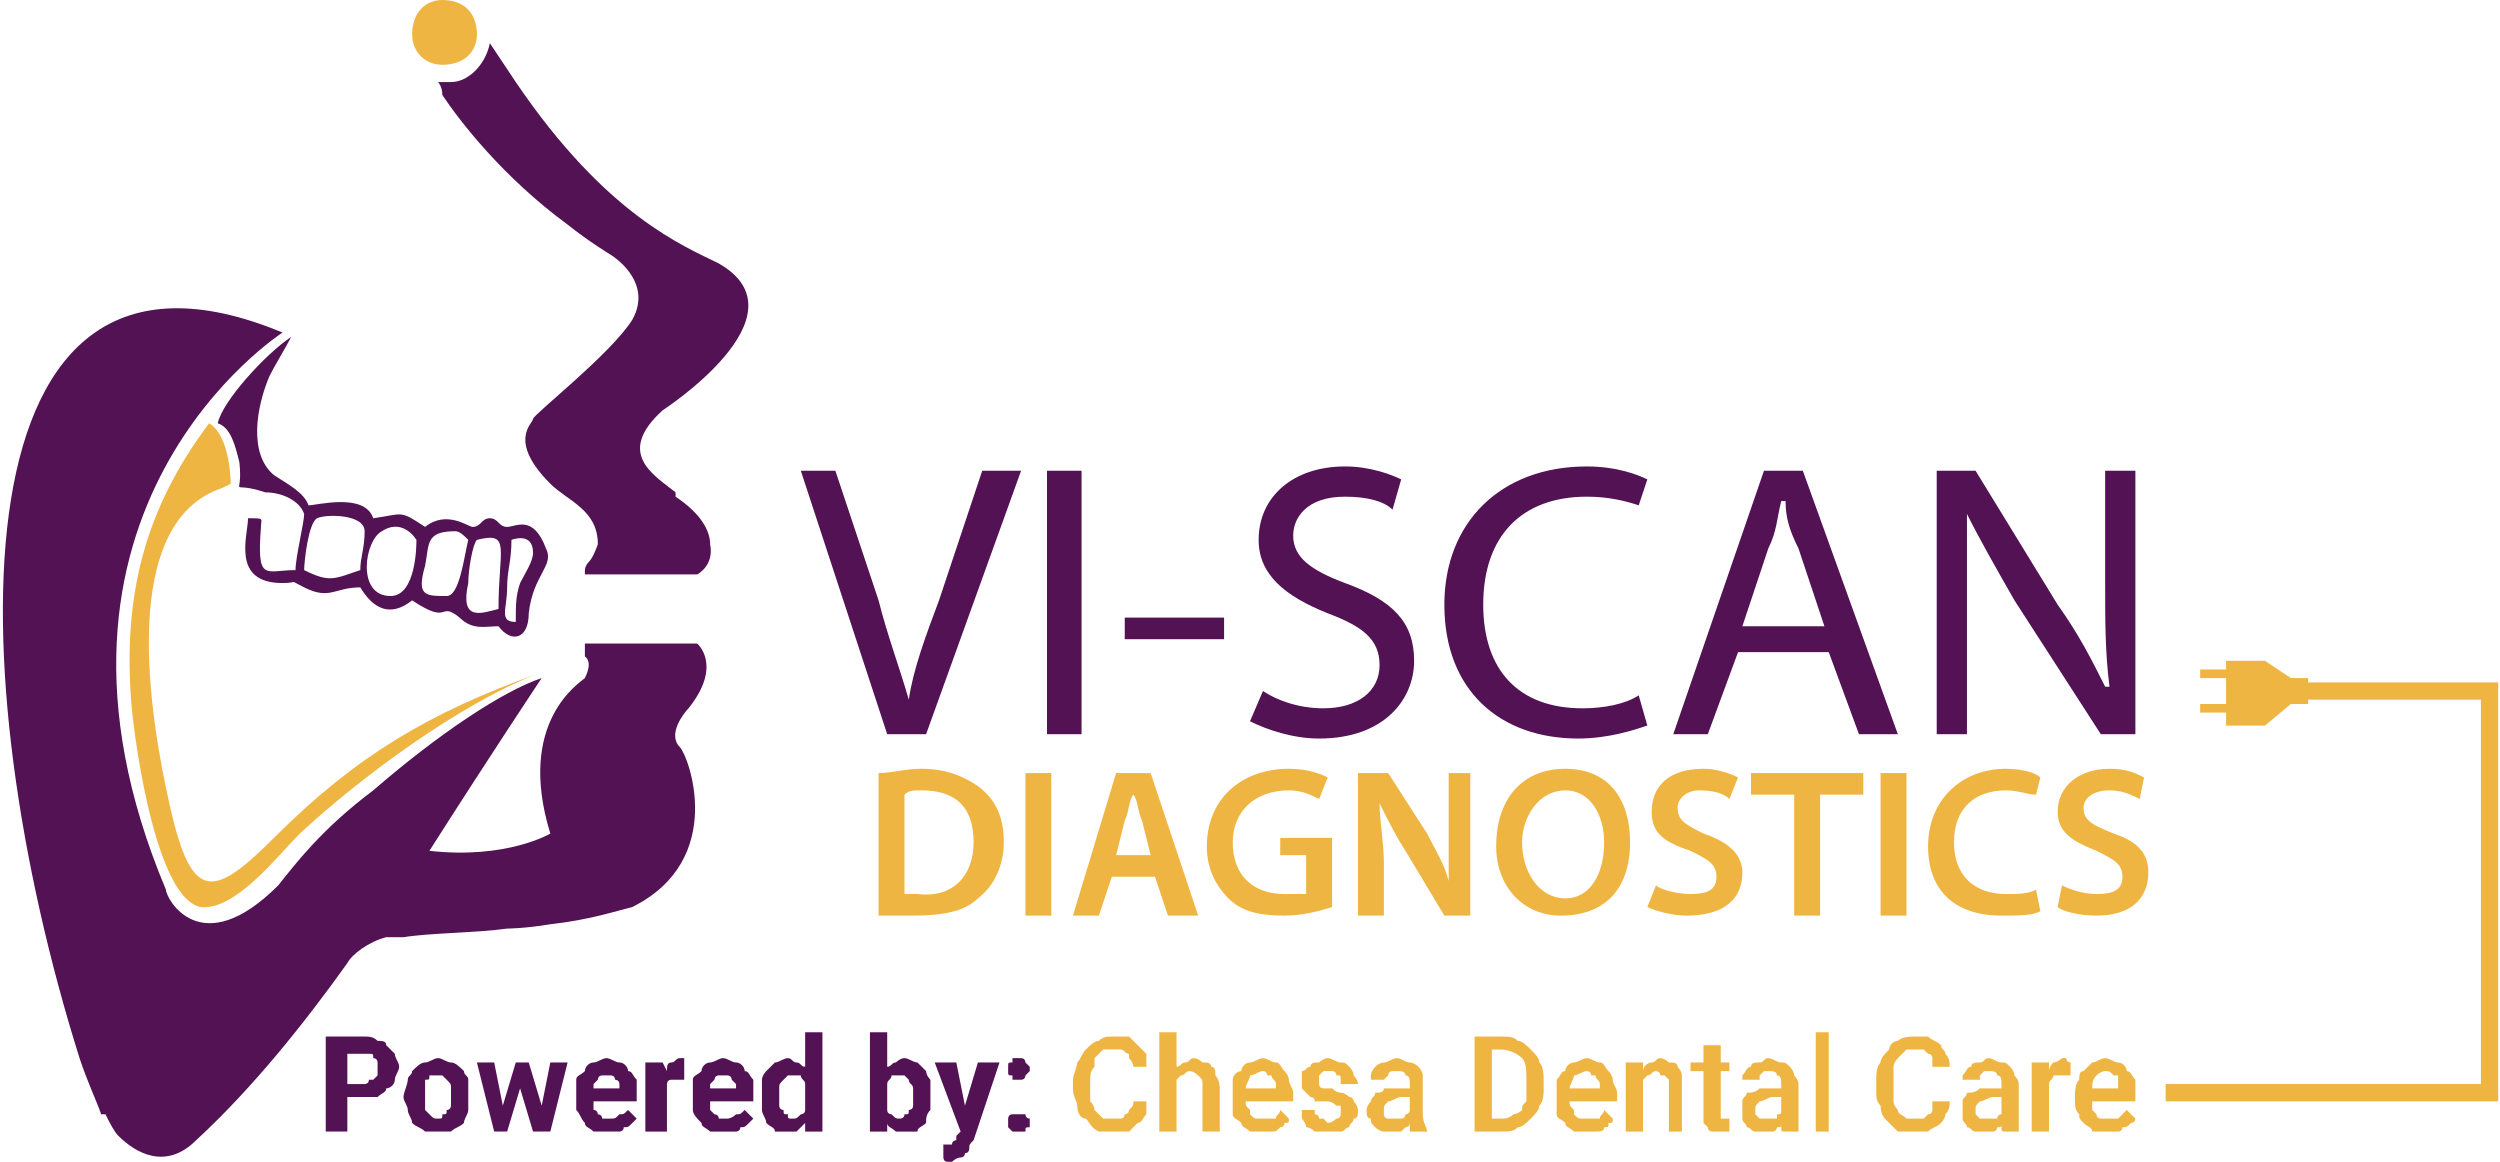 <?xml version="1.0" encoding="UTF-8"?>
<!DOCTYPE svg PUBLIC "-//W3C//DTD SVG 1.1//EN" "http://www.w3.org/Graphics/SVG/1.1/DTD/svg11.dtd">
<!-- Creator: CorelDRAW X7 -->
<svg xmlns="http://www.w3.org/2000/svg" xml:space="preserve" width="223.651mm" height="103.935mm" version="1.1" style="shape-rendering:geometricPrecision; text-rendering:geometricPrecision; image-rendering:optimizeQuality; fill-rule:evenodd; clip-rule:evenodd"
viewBox="0 0 578 269"
 xmlns:xlink="http://www.w3.org/1999/xlink">
 <defs>
  <style type="text/css">
   <![CDATA[
    .fil1 {fill:#EEB542}
    .fil0 {fill:#521254}
    .fil2 {fill:#EEB542;fill-rule:nonzero}
   ]]>
  </style>
 </defs>
 <g id="Layer_x0020_1">
  <g id="_1473376866080">
   <path class="fil0" d="M214 170l22 -61 -9 0 -10 30c-3,8 -6,16 -7,23l0 0c-2,-7 -5,-15 -7,-23l-10 -30 -8 0 20 61 9 0zm28 -61l0 61 8 0 0 -61 -8 0zm18 34l0 5 23 0 0 -5 -23 0zm29 24c4,2 10,4 16,4 15,0 22,-9 22,-18 0,-9 -5,-14 -16,-18 -8,-3 -12,-6 -12,-11 0,-4 3,-9 12,-9 5,0 9,1 11,3l2 -7c-2,-1 -7,-3 -13,-3 -12,0 -20,7 -20,17 0,8 6,13 16,17 8,3 12,6 12,12 0,6 -5,10 -13,10 -6,0 -11,-2 -14,-4l-3 7zm90 -6c-3,2 -8,3 -13,3 -15,0 -23,-9 -23,-24 0,-16 9,-25 24,-25 5,0 9,1 12,2l2 -6c-2,-1 -7,-3 -14,-3 -20,0 -33,13 -33,32 0,20 13,31 31,31 7,0 13,-2 16,-3l-2 -7zm44 -10l7 19 9 0 -22 -61 -9 0 -21 61 8 0 7 -19 21 0zm-20 -6l6 -18c2,-4 2,-7 3,-11l1 0c0,4 1,7 3,11l6 18 -19 0zm52 25l0 -26c0,-10 0,-17 0,-25l0 0c3,6 7,13 11,20l20 31 8 0 0 -61 -7 0 0 26c0,9 0,16 1,24l-1 0c-3,-6 -6,-12 -11,-19l-19 -31 -9 0 0 61 7 0z"/>
   <path class="fil1" d="M203 212c2,0 5,0 8,0 7,0 12,-1 15,-4 4,-3 6,-8 6,-13 0,-6 -2,-10 -6,-13 -3,-2 -7,-4 -13,-4 -4,0 -7,1 -10,1l0 33zm6 -28c1,-1 2,-1 4,-1 8,0 12,4 12,12 0,8 -5,13 -13,12 -1,0 -2,0 -3,0l0 -23zm28 -5l0 33 6 0 0 -33 -6 0zm30 24l3 9 7 0 -11 -33 -8 0 -10 33 6 0 3 -9 10 0zm-9 -5l2 -8c1,-2 1,-5 2,-6l0 0c1,1 1,4 2,6l2 8 -8 0zm50 -4l-12 0 0 4 6 0 0 9c-1,0 -3,0 -5,0 -7,0 -12,-4 -12,-12 0,-7 5,-12 13,-12 3,0 5,1 7,2l2 -5c-2,-1 -5,-2 -9,-2 -11,0 -19,7 -19,18 0,5 2,9 5,12 3,3 7,4 13,4 4,0 8,-1 11,-2l0 -16zm12 18l0 -12c0,-5 -1,-10 -1,-14l0 0c2,4 4,8 6,11l9 15 6 0 0 -33 -5 0 0 11c0,5 0,10 0,14l0 0c-1,-4 -3,-7 -5,-11l-9 -14 -7 0 0 33 6 0zm42 -34c-10,0 -16,7 -16,18 0,9 6,16 15,16 10,0 16,-6 16,-17 0,-10 -5,-17 -15,-17zm0 5c6,0 9,6 9,12 0,7 -3,13 -9,13 -6,0 -10,-6 -10,-13 0,-6 4,-12 10,-12zm19 27c2,1 6,2 9,2 9,0 13,-4 13,-10 0,-4 -3,-7 -9,-9 -4,-2 -6,-3 -6,-6 0,-2 2,-4 5,-4 4,0 6,1 7,2l2 -5c-2,-1 -5,-2 -8,-2 -8,0 -12,4 -12,10 0,5 3,7 9,9 4,2 6,3 6,6 0,3 -2,4 -6,4 -3,0 -7,-1 -8,-2l-2 5zm34 2l6 0 0 -28 10 0 0 -5 -26 0 0 5 10 0 0 28zm20 -33l0 33 6 0 0 -33 -6 0zm36 27c-2,1 -4,1 -7,1 -7,0 -12,-4 -12,-12 0,-8 5,-12 12,-12 3,0 5,1 7,1l1 -4c-1,-1 -4,-2 -8,-2 -10,0 -18,7 -18,18 0,10 6,16 17,16 4,0 7,0 9,-1l-1 -5zm5 4c1,1 5,2 9,2 8,0 12,-4 12,-10 0,-4 -2,-7 -8,-9 -5,-2 -7,-3 -7,-6 0,-2 2,-4 6,-4 3,0 5,1 7,2l1 -5c-2,-1 -4,-2 -8,-2 -7,0 -12,4 -12,10 0,5 4,7 9,9 4,2 6,3 6,6 0,3 -2,4 -6,4 -3,0 -6,-1 -8,-2l-1 5z"/>
   <path class="fil0" d="M80 254l0 8 -5 0 0 -22 9 0c1,0 2,0 3,1 1,0 2,0 2,1 1,1 2,2 2,2 0,1 1,2 1,3 0,1 -1,2 -1,3 0,1 -1,2 -2,2 0,1 -1,1 -2,2 -1,0 -2,0 -3,0l-4 0zm0 -3l4 0c0,0 1,0 1,-1 1,0 1,0 1,0 1,-1 1,-1 1,-1 0,-1 0,-1 0,-2 0,0 0,-1 0,-1 0,0 0,-1 -1,-1 0,-1 0,-1 -1,-1 0,0 -1,0 -1,0l-4 0 0 7zm13 3c0,-1 1,-3 1,-4 0,-1 1,-1 1,-2 1,-1 2,-2 3,-2 1,0 2,-1 3,-1 1,0 2,1 3,1 1,0 2,1 3,2 0,1 1,1 1,2 0,1 0,3 0,4l0 0c0,1 0,2 0,3 0,1 -1,2 -1,3 -1,1 -2,1 -3,2 -1,0 -2,0 -3,0 -1,0 -2,0 -3,0 -1,-1 -2,-1 -3,-2 0,-1 -1,-2 -1,-3 0,-1 -1,-2 -1,-3l0 0zm5 0c0,1 0,1 0,2 0,0 0,1 0,1 1,1 1,1 1,1 1,1 1,1 2,1 1,0 1,0 1,-1 1,0 1,0 1,-1 1,0 1,-1 1,-1 0,-1 0,-1 0,-2l0 0c0,-1 0,-2 0,-2 0,-1 0,-1 -1,-2 0,0 0,0 -1,-1 0,0 0,0 -1,0 -1,0 -1,0 -2,0 0,1 0,1 -1,1 0,1 0,1 0,2 0,0 0,1 0,2l0 0zm27 2l2 -10 4 0 -4 16 -4 0 -3 -10 -3 10 -3 0 -4 -16 4 0 2 10 3 -10 3 0 3 10zm15 6c-1,0 -2,0 -3,0 -1,-1 -2,-1 -2,-2 -1,-1 -1,-2 -2,-3 0,0 0,-1 0,-3l0 0c0,-1 0,-3 0,-4 0,-1 1,-1 2,-2 0,-1 1,-2 2,-2 1,0 2,-1 3,-1 1,0 2,1 3,1 1,0 2,1 2,2 1,0 1,1 2,2 0,1 0,2 0,3l0 2 -10 0c0,1 0,1 0,2 1,0 1,1 1,1 0,0 1,0 1,1 1,0 1,0 2,0 1,0 1,0 2,-1 1,0 1,0 2,-1l2 2c-1,1 -1,1 -1,1 -1,1 -1,1 -2,1 0,1 -1,1 -1,1 -1,0 -2,0 -3,0zm0 -13c0,0 -1,0 -1,0 -1,0 -1,1 -1,1 0,0 -1,1 -1,1 0,0 0,1 0,1l6 0 0 0c0,0 0,-1 0,-1 0,-1 -1,-1 -1,-1 0,0 0,-1 -1,-1 0,0 -1,0 -1,0zm18 1c0,0 0,0 0,0 -1,0 -1,0 -1,0 -1,0 -2,0 -2,0 -1,0 -1,1 -1,1l0 11 -5 0 0 -16 4 0 1 2c0,-1 0,-2 1,-2 1,0 1,-1 2,-1 0,0 1,0 1,0 0,1 0,1 0,1l0 4zm9 12c-1,0 -2,0 -3,0 -1,-1 -2,-1 -2,-2 -1,-1 -2,-2 -2,-3 0,0 0,-1 0,-3l0 0c0,-1 0,-3 0,-4 0,-1 1,-1 2,-2 0,-1 1,-2 2,-2 1,0 2,-1 3,-1 1,0 2,1 3,1 1,0 2,1 2,2 1,0 1,1 2,2 0,1 0,2 0,3l0 2 -10 0c0,1 0,1 0,2 0,0 1,1 1,1 0,0 1,0 1,1 1,0 1,0 2,0 0,0 1,0 2,-1 1,0 1,0 2,-1l2 2c-1,1 -1,1 -1,1 -1,1 -1,1 -2,1 0,1 -1,1 -1,1 -1,0 -2,0 -3,0zm0 -13c-1,0 -1,0 -1,0 -1,0 -1,1 -1,1 0,0 -1,1 -1,1 0,0 0,1 0,1l6 0 0 0c0,0 0,-1 0,-1 -1,-1 -1,-1 -1,-1 0,0 0,-1 -1,-1 0,0 -1,0 -1,0zm9 5c0,-2 0,-3 0,-4 0,-1 1,-2 1,-2 1,-1 2,-2 2,-2 1,0 2,-1 3,-1 1,0 1,1 2,1 1,0 1,1 2,1l0 -8 4 0 0 23 -4 0 0 -2c-1,1 -1,1 -2,2 0,0 -1,0 -2,0 -1,0 -2,0 -3,0 0,-1 -1,-1 -2,-2 0,-1 -1,-2 -1,-3 0,-1 0,-2 0,-3l0 0zm4 0c0,1 0,1 0,2 0,0 0,1 1,1 0,1 0,1 1,1 0,1 0,1 1,1 1,0 1,0 2,-1 0,0 1,0 1,-1l0 -6c0,-1 -1,-1 -1,-2 -1,0 -1,0 -2,0 -1,0 -1,0 -1,0 -1,1 -1,1 -1,1 -1,1 -1,1 -1,2 0,0 0,1 0,2l0 0zm35 0c0,1 0,2 0,3 -1,1 -1,2 -1,3 -1,1 -2,1 -2,2 -1,0 -2,0 -3,0 -1,0 -2,0 -2,0 -1,-1 -2,-1 -2,-2l0 2 -4 0 0 -23 4 0 0 8c1,0 1,-1 2,-1 0,0 1,-1 2,-1 1,0 2,1 3,1 0,0 1,1 2,2 0,0 0,1 1,2 0,1 0,2 0,4l0 0zm-4 0c0,-1 0,-2 0,-2 0,-1 -1,-1 -1,-2 0,0 0,0 -1,-1 0,0 -1,0 -1,0 -1,0 -1,0 -2,0 0,1 -1,1 -1,2l0 6c0,1 1,1 1,1 1,1 1,1 2,1 0,0 1,0 1,-1 1,0 1,0 1,-1 0,0 1,0 1,-1 0,-1 0,-1 0,-2l0 0zm12 2l3 -10 5 0 -6 18c-1,1 -1,1 -1,2 0,0 0,1 -1,1 0,1 -1,1 -1,1 -1,0 -2,1 -2,1 -1,0 -1,0 -1,0 0,0 0,0 0,0 -1,0 -1,-1 -1,-1 0,0 0,0 0,0l0 -3c0,0 0,0 0,0 0,0 0,0 0,0 1,0 1,0 1,0 1,0 1,0 1,0 0,-1 1,-1 1,-1 0,0 0,0 0,-1l1 -1 -6 -16 5 0 2 10zm10 4c0,0 0,-1 0,-1 0,0 0,-1 1,-1 0,0 0,0 0,0 1,0 1,0 1,0 1,0 1,0 1,0 1,0 1,0 1,0 0,0 0,1 1,1 0,0 0,1 0,1 0,0 0,1 0,1 -1,0 -1,0 -1,1 0,0 0,0 -1,0 0,0 0,0 -1,0 0,0 0,0 -1,0 0,0 0,0 0,0 -1,-1 -1,-1 -1,-1 0,0 0,-1 0,-1zm0 -12c0,-1 0,-1 0,-1 0,-1 0,-1 1,-1 0,0 0,-1 0,-1 1,0 1,0 1,0 1,0 1,0 1,0 1,0 1,1 1,1 0,0 0,0 1,1 0,0 0,0 0,1 0,0 0,0 0,0 -1,1 -1,1 -1,1 0,0 0,1 -1,1 0,0 0,0 -1,0 0,0 0,0 -1,0 0,0 0,-1 0,-1 -1,0 -1,0 -1,-1 0,0 0,0 0,0z"/>
   <path class="fil1" d="M265 255c0,1 0,2 0,3 -1,1 -1,2 -2,2 -1,1 -1,1 -2,2 -1,0 -3,0 -4,0 -1,0 -2,0 -3,0 -2,-1 -2,-2 -3,-3 -1,0 -2,-1 -2,-3 0,-1 -1,-2 -1,-4l0 -2c0,-1 1,-3 1,-4 1,-1 1,-2 2,-3 1,-1 2,-2 3,-2 1,-1 2,-1 3,-1 2,0 3,0 4,0 1,1 1,1 2,2 1,1 1,1 2,2 0,1 0,2 0,3l-3 0c0,0 0,-1 -1,-2 0,0 0,-1 0,-1 -1,0 -1,-1 -2,-1 0,0 -1,0 -2,0 -1,0 -1,0 -2,0 -1,1 -1,1 -2,2 0,0 0,1 0,2 -1,1 -1,2 -1,3l0 2c0,1 0,2 0,3 1,1 1,2 1,2 1,1 1,1 2,2 0,0 1,0 2,0 1,0 2,0 2,0 1,0 1,-1 1,-1 1,0 1,-1 1,-1 1,-1 1,-1 1,-2l3 0zm7 -8c1,0 1,-1 2,-1 1,0 1,-1 2,-1 1,0 2,1 2,1 1,0 2,0 2,1 1,0 1,1 1,2 0,0 1,1 1,3l0 10 -4 0 0 -11c0,-1 0,-1 -1,-2 0,0 -1,-1 -2,-1 -1,0 -1,1 -2,1 0,0 -1,1 -1,1l0 12 -4 0 0 -23 4 0 0 8zm20 15c-1,0 -2,0 -3,0 -1,-1 -2,-1 -2,-2 -1,-1 -2,-1 -2,-2 0,-1 0,-2 0,-4l0 0c0,-1 0,-3 0,-4 0,-1 1,-2 2,-2 0,-1 1,-2 2,-2 1,0 2,-1 3,-1 1,0 2,1 3,1 1,0 1,1 2,2 0,0 1,1 1,2 0,1 1,2 1,3l0 2 -11 0c0,1 0,1 1,2 0,0 0,1 0,1 1,1 1,1 2,1 0,0 1,0 1,0 1,0 2,0 3,0 0,-1 1,-1 1,-2l2 2c0,1 0,1 -1,1 0,1 -1,1 -1,1 -1,1 -1,1 -2,1 0,0 -1,0 -2,0zm0 -14c-1,0 -2,1 -3,1 0,1 -1,2 -1,3l7 0 0 0c0,0 0,-1 0,-1 0,-1 -1,-1 -1,-2 0,0 0,0 -1,0 0,-1 -1,-1 -1,-1zm18 10c0,-1 0,-1 0,-1 0,0 0,-1 0,-1 -1,0 -1,0 -1,0 -1,-1 -2,-1 -2,-1 -1,0 -2,0 -3,0 0,-1 -1,-1 -1,-1 -1,-1 -1,-1 -2,-2 0,0 0,-1 0,-2 0,0 0,-1 0,-2 1,0 1,-1 2,-1 0,-1 1,-1 2,-1 0,0 1,-1 2,-1 1,0 2,1 3,1 1,0 1,0 2,1 0,0 1,1 1,2 0,0 1,1 1,2l-4 0c0,-1 0,-1 0,-1 0,-1 0,-1 -1,-1 0,0 0,-1 -1,-1 0,0 0,0 -1,0 0,0 -1,0 -1,0 0,0 -1,1 -1,1 0,0 0,0 0,0 0,1 0,1 0,1 0,0 0,1 0,1 0,0 0,0 0,0 0,1 1,1 1,1 1,0 1,0 2,0 1,1 2,1 2,1 1,0 2,1 2,1 1,0 1,1 1,1 1,1 1,2 1,2 0,1 0,2 -1,2 0,1 -1,1 -1,2 -1,0 -1,1 -2,1 -1,0 -2,0 -3,0 -1,0 -2,0 -3,0 0,0 -1,-1 -2,-1 0,-1 -1,-2 -1,-2 0,-1 0,-1 0,-2l3 0c0,0 0,1 0,1 1,0 1,1 1,1 0,0 1,0 1,0 1,1 1,1 1,1 1,0 2,-1 2,-1 1,0 1,-1 1,-1zm16 4c0,0 0,0 0,-1 0,0 0,0 0,-1 0,1 -1,1 -1,1 0,0 -1,1 -1,1 0,0 -1,0 -1,0 0,0 -1,0 -1,0 -1,0 -2,0 -2,0 -1,0 -2,-1 -2,-1 -1,-1 -1,-1 -1,-2 -1,0 -1,-1 -1,-2 0,0 0,-1 1,-2 0,-1 1,-1 1,-2 1,0 2,0 2,-1 1,0 2,0 4,0l2 0 0 -1c0,-1 0,-2 -1,-2 0,-1 -1,-1 -2,-1 0,0 -1,0 -1,0 -1,0 -1,1 -1,1 0,0 0,0 -1,1 0,0 0,0 0,0l-3 0c0,0 0,-1 0,-1 0,-1 1,-2 1,-2 1,-1 2,-1 2,-1 1,0 2,-1 3,-1 1,0 2,1 3,1 0,0 1,0 2,1 0,0 1,1 1,2 0,0 0,1 0,2l0 7c0,2 1,3 1,4l0 0 -4 0zm-4 -3c1,0 1,0 2,0 0,0 0,0 0,0 1,0 1,-1 1,-1 0,0 1,0 1,-1l0 -3 -2 0c-1,0 -2,1 -3,1 -1,1 -1,1 -1,2 0,0 0,1 0,1 0,0 0,1 1,1 0,0 0,0 0,0 1,0 1,0 1,0zm19 3l0 -22 6 0c2,0 3,0 4,1 1,0 2,1 3,2 1,1 2,2 2,3 1,1 1,3 1,5l0 1c0,1 0,3 -1,4 0,1 -1,2 -2,3 -1,1 -2,2 -3,2 -1,1 -2,1 -4,1l-6 0zm4 -19l0 16 2 0c1,0 2,0 3,-1 0,0 1,0 2,-1 0,-1 0,-1 1,-2 0,-1 0,-2 0,-3l0 -2c0,-2 0,-4 -1,-5 -1,-1 -3,-2 -5,-2l-2 0zm22 19c-1,0 -2,0 -3,0 -1,-1 -2,-1 -2,-2 -1,-1 -2,-1 -2,-2 0,-1 0,-2 0,-4l0 0c0,-1 0,-3 0,-4 1,-1 1,-2 2,-2 0,-1 1,-2 2,-2 1,0 2,-1 3,-1 1,0 2,1 3,1 1,0 1,1 2,2 0,0 1,1 1,2 0,1 1,2 1,3l0 2 -11 0c0,1 0,1 1,2 0,0 0,1 0,1 1,1 1,1 2,1 0,0 1,0 1,0 1,0 2,0 3,0 0,-1 1,-1 1,-2l2 2c0,1 0,1 -1,1 0,1 0,1 -1,1 0,1 -1,1 -2,1 0,0 -1,0 -2,0zm0 -14c-1,0 -2,1 -3,1 0,1 -1,2 -1,3l7 0 0 0c0,0 0,-1 0,-1 0,-1 -1,-1 -1,-2 0,0 0,0 -1,0 0,-1 -1,-1 -1,-1zm13 -2l0 2c0,-1 1,-2 2,-2 1,0 1,-1 2,-1 1,0 2,1 2,1 1,0 2,0 2,1 0,0 1,1 1,2 0,0 0,1 0,2l0 11 -3 0 0 -11c0,0 0,-1 0,-1 0,0 -1,-1 -1,-1 0,0 0,0 -1,0 0,-1 -1,-1 -1,-1 -1,0 -1,1 -2,1 0,0 -1,1 -1,1l0 12 -4 0 0 -16 4 0zm18 -4l0 4 2 0 0 2 -2 0 0 10c0,0 0,0 0,0 0,1 0,1 0,1 0,0 0,0 0,0 1,0 1,0 1,0 0,0 1,0 1,0 0,0 0,0 0,0l0 3c0,0 0,0 -1,0 0,0 0,0 -1,0 -1,0 -1,0 -2,0 0,0 -1,0 -1,-1 0,0 -1,-1 -1,-1 0,-1 0,-1 0,-2l0 -10 -3 0 0 -2 3 0 0 -4 4 0zm15 20c-1,0 -1,0 -1,-1 0,0 0,0 0,-1 0,1 0,1 -1,1 0,0 0,1 -1,1 0,0 0,0 -1,0 0,0 -1,0 -1,0 -1,0 -2,0 -2,0 -1,0 -1,-1 -2,-1 0,-1 -1,-1 -1,-2 0,0 0,-1 0,-2 0,0 0,-1 0,-2 0,-1 1,-1 1,-2 1,0 2,0 3,-1 1,0 2,0 3,0l2 0 0 -1c0,-1 0,-2 -1,-2 0,-1 -1,-1 -2,-1 0,0 -1,0 -1,0 0,0 -1,1 -1,1 0,0 0,0 0,1 -1,0 -1,0 -1,0l-3 0c0,0 0,-1 0,-1 1,-1 1,-2 2,-2 0,-1 1,-1 2,-1 1,0 1,-1 2,-1 1,0 2,1 3,1 1,0 1,0 2,1 0,0 1,1 1,2 0,0 1,1 1,2l0 7c0,2 0,3 0,4l0 0 -3 0zm-4 -3c0,0 0,0 1,0 0,0 0,0 1,0 0,0 0,-1 0,-1 1,0 1,0 1,-1l0 -3 -2 0c-1,0 -2,1 -3,1 -1,1 -1,1 -1,2 0,0 0,1 0,1 0,0 1,1 1,1 0,0 0,0 1,0 0,0 0,0 1,0zm14 3l-3 0 0 -23 3 0 0 23zm28 -7c0,1 0,2 -1,3 0,1 -1,2 -1,2 -1,1 -2,1 -3,2 -1,0 -2,0 -3,0 -2,0 -3,0 -4,0 -1,-1 -2,-2 -3,-3 0,0 -1,-1 -1,-3 -1,-1 -1,-2 -1,-4l0 -2c0,-1 0,-3 1,-4 0,-1 1,-2 2,-3 0,-1 1,-2 2,-2 1,-1 3,-1 4,-1 1,0 2,0 3,0 1,1 2,1 3,2 0,1 1,1 1,2 1,1 1,2 1,3l-4 0c0,0 0,-1 0,-2 0,0 0,-1 -1,-1 0,0 -1,-1 -1,-1 -1,0 -1,0 -2,0 -1,0 -2,0 -2,0 -1,1 -1,1 -2,2 0,0 -1,1 -1,2 0,1 0,2 0,3l0 2c0,1 0,2 0,3 0,1 1,2 1,2 0,1 1,1 2,2 0,0 1,0 2,0 1,0 1,0 2,0 0,0 1,-1 1,-1 1,0 1,-1 1,-1 0,-1 0,-1 0,-2l4 0zm13 7c-1,0 -1,0 -1,-1 0,0 0,0 0,-1 0,1 0,1 -1,1 0,0 0,1 -1,1 0,0 0,0 -1,0 0,0 -1,0 -1,0 -1,0 -2,0 -2,0 -1,0 -1,-1 -2,-1 0,-1 -1,-1 -1,-2 0,0 0,-1 0,-2 0,0 0,-1 0,-2 0,-1 1,-1 1,-2 1,0 2,0 3,-1 1,0 2,0 3,0l2 0 0 -1c0,-1 0,-2 -1,-2 0,-1 -1,-1 -2,-1 0,0 -1,0 -1,0 0,0 -1,1 -1,1 0,0 0,0 0,1 0,0 -1,0 -1,0l-3 0c0,0 0,-1 0,-1 1,-1 1,-2 2,-2 0,-1 1,-1 2,-1 1,0 1,-1 2,-1 1,0 2,1 3,1 1,0 1,0 2,1 0,0 1,1 1,2 0,0 1,1 1,2l0 7c0,2 0,3 0,4l0 0 -3 0zm-4 -3c0,0 0,0 1,0 0,0 0,0 1,0 0,0 0,-1 1,-1 0,0 0,0 0,-1l0 -3 -2 0c-1,0 -2,1 -3,1 -1,1 -1,1 -1,2 0,0 0,1 0,1 0,0 1,1 1,1 0,0 0,0 1,0 0,0 0,0 1,0zm19 -10c-1,0 -1,0 -1,0 0,0 -1,0 -1,0 -1,0 -1,0 -2,0 0,1 -1,1 -1,2l0 11 -4 0 0 -16 4 0 0 2c0,-1 1,-2 1,-2 1,0 2,-1 2,-1 1,0 1,0 1,0 0,1 1,1 1,1l0 3zm9 13c-2,0 -3,0 -4,0 0,-1 -1,-1 -2,-2 -1,-1 -1,-1 -1,-2 -1,-1 -1,-2 -1,-4l0 0c0,-1 0,-3 1,-4 0,-1 0,-2 1,-2 1,-1 2,-2 2,-2 1,0 2,-1 3,-1 1,0 2,1 3,1 1,0 2,1 2,2 1,0 1,1 2,2 0,1 0,2 0,3l0 2 -10 0c0,1 0,1 0,2 0,0 1,1 1,1 0,1 1,1 1,1 1,0 1,0 2,0 1,0 1,0 2,0 1,-1 1,-1 2,-2l2 2c0,1 -1,1 -1,1 -1,1 -1,1 -2,1 0,1 -1,1 -1,1 -1,0 -2,0 -2,0zm-1 -14c-1,0 -2,1 -2,1 -1,1 -1,2 -1,3l6 0 0 0c0,0 0,-1 0,-1 0,-1 0,-1 0,-2 -1,0 -1,0 -1,0 -1,-1 -1,-1 -2,-1z"/>
   <polygon class="fil1" points="534,158 537,158 539,158 545,158 576,158 578,158 578,160 578,253 578,255 576,255 522,255 507,255 501,255 501,253 501,251 501,251 507,251 522,251 574,251 574,162 545,162 539,162 537,162 534,162 534,163 530,163 524,168 515,168 515,165 509,165 509,163 515,163 515,157 509,157 509,155 515,155 515,153 524,153 530,157 534,157 "/>
   <path class="fil0" d="M65 77c0,0 -64,41 -27,129 0,2 8,17 26,-1 4,-5 10,-13 22,-22 15,-13 30,-23 39,-26 0,0 -12,18 -26,40l0 0c18,2 28,-4 28,-4 -8,-26 7,-35 8,-36 2,-4 0,-5 0,-5l0 -3 26 0c0,0 6,5 -2,15 -1,1 -5,6 -2,9 2,2 11,26 -11,37 -4,1 -10,3 -19,4 -6,1 -10,1 -10,1l0 0c-7,1 -18,1 -24,2 -2,0 -4,0 -4,0 -4,1 -8,4 -9,6 -10,14 -22,29 -35,41 -7,7 -14,3 -18,-1 -1,-1 -2,-3 -3,-5 0,0 0,0 -1,0l0 0c-1,-3 -3,-7 -5,-13 -28,-89 -30,-200 47,-168z"/>
   <path class="fil0" d="M153 95c0,0 34,-22 13,-34 -8,-4 -26,-11 -47,-42l-6 -9 0 0 0 0 0 0 0 0c-1,5 -5,9 -9,9 -1,0 -2,0 -3,0 0,0 1,1 1,3l0 0 0 0c4,6 14,19 29,30 5,4 10,7 10,7 0,0 10,6 5,15 -5,8 -23,22 -23,23 0,1 -6,5 4,15 4,4 11,6 11,14l0 0c0,0 -1,3 -2,4l0 0c-1,1 -1,2 -1,2l0 1 0 0 0 0 26 0c0,0 4,-2 3,-7 0,-3 -2,-7 -8,-11 0,-1 0,-1 0,-1l0 0c-5,-4 -14,-9 -3,-19z"/>
   <path class="fil2" d="M110 8c0,4 -3,7 -8,7 -4,0 -7,-3 -7,-7 0,-5 3,-8 7,-8 5,0 8,3 8,8z"/>
   <path class="fil1" d="M48 98c-15,20 -20,40 -18,65 1,11 6,45 16,47 8,1 18,-12 23,-17 14,-13 37,-30 55,-37 -25,9 -42,19 -61,38 -14,14 -19,15 -24,-7 -5,-22 -12,-66 12,-74l2 -1c0,0 0,-11 -5,-14z"/>
   <path class="fil0" d="M115 141c-4,1 -9,3 -7,-6 0,-3 1,-9 2,-10 8,-2 5,2 5,16zm4 3c-4,0 -2,-3 -2,-8 0,-4 1,-6 1,-11 0,0 5,-2 5,3 0,2 -2,5 -3,7 -1,3 -1,5 -1,9zm-36 -12c-6,2 -7,3 -13,0 0,-2 1,-11 3,-12 2,-1 11,-1 11,3 0,4 -1,6 -1,9zm20 6c-5,0 -7,0 -5,-7 1,-5 0,-8 7,-8 1,0 2,1 3,2 -1,4 -2,13 -5,13zm-13 0c-8,0 -6,-13 -2,-15 3,-2 6,-1 8,2 0,1 0,13 -6,13zm-40 -40c3,1 4,5 5,9 1,9 -3,4 6,7 4,0 8,2 9,5 0,2 -2,10 -2,13 -7,0 -9,3 -8,-10 0,-2 1,-2 -3,-2 0,4 -4,15 8,15 4,0 1,-1 5,1 6,3 7,0 13,0 3,5 7,7 12,3 9,6 6,0 11,4 3,3 6,2 9,2 3,4 7,3 7,-3 1,-9 6,-11 4,-15 -3,-8 -7,-5 -9,-5 -2,0 -2,-2 -4,-2 -2,0 -2,2 -4,2 -1,0 -6,-4 -11,0 -6,-4 -5,-3 -12,-2 -2,-6 -13,-3 -15,-3 -1,-3 -5,-5 -8,-7 -6,-5 -4,-16 -1,-23 1,-2 4,-7 5,-9 -6,4 -16,15 -17,20z"/>
  </g>
 </g>
</svg>
